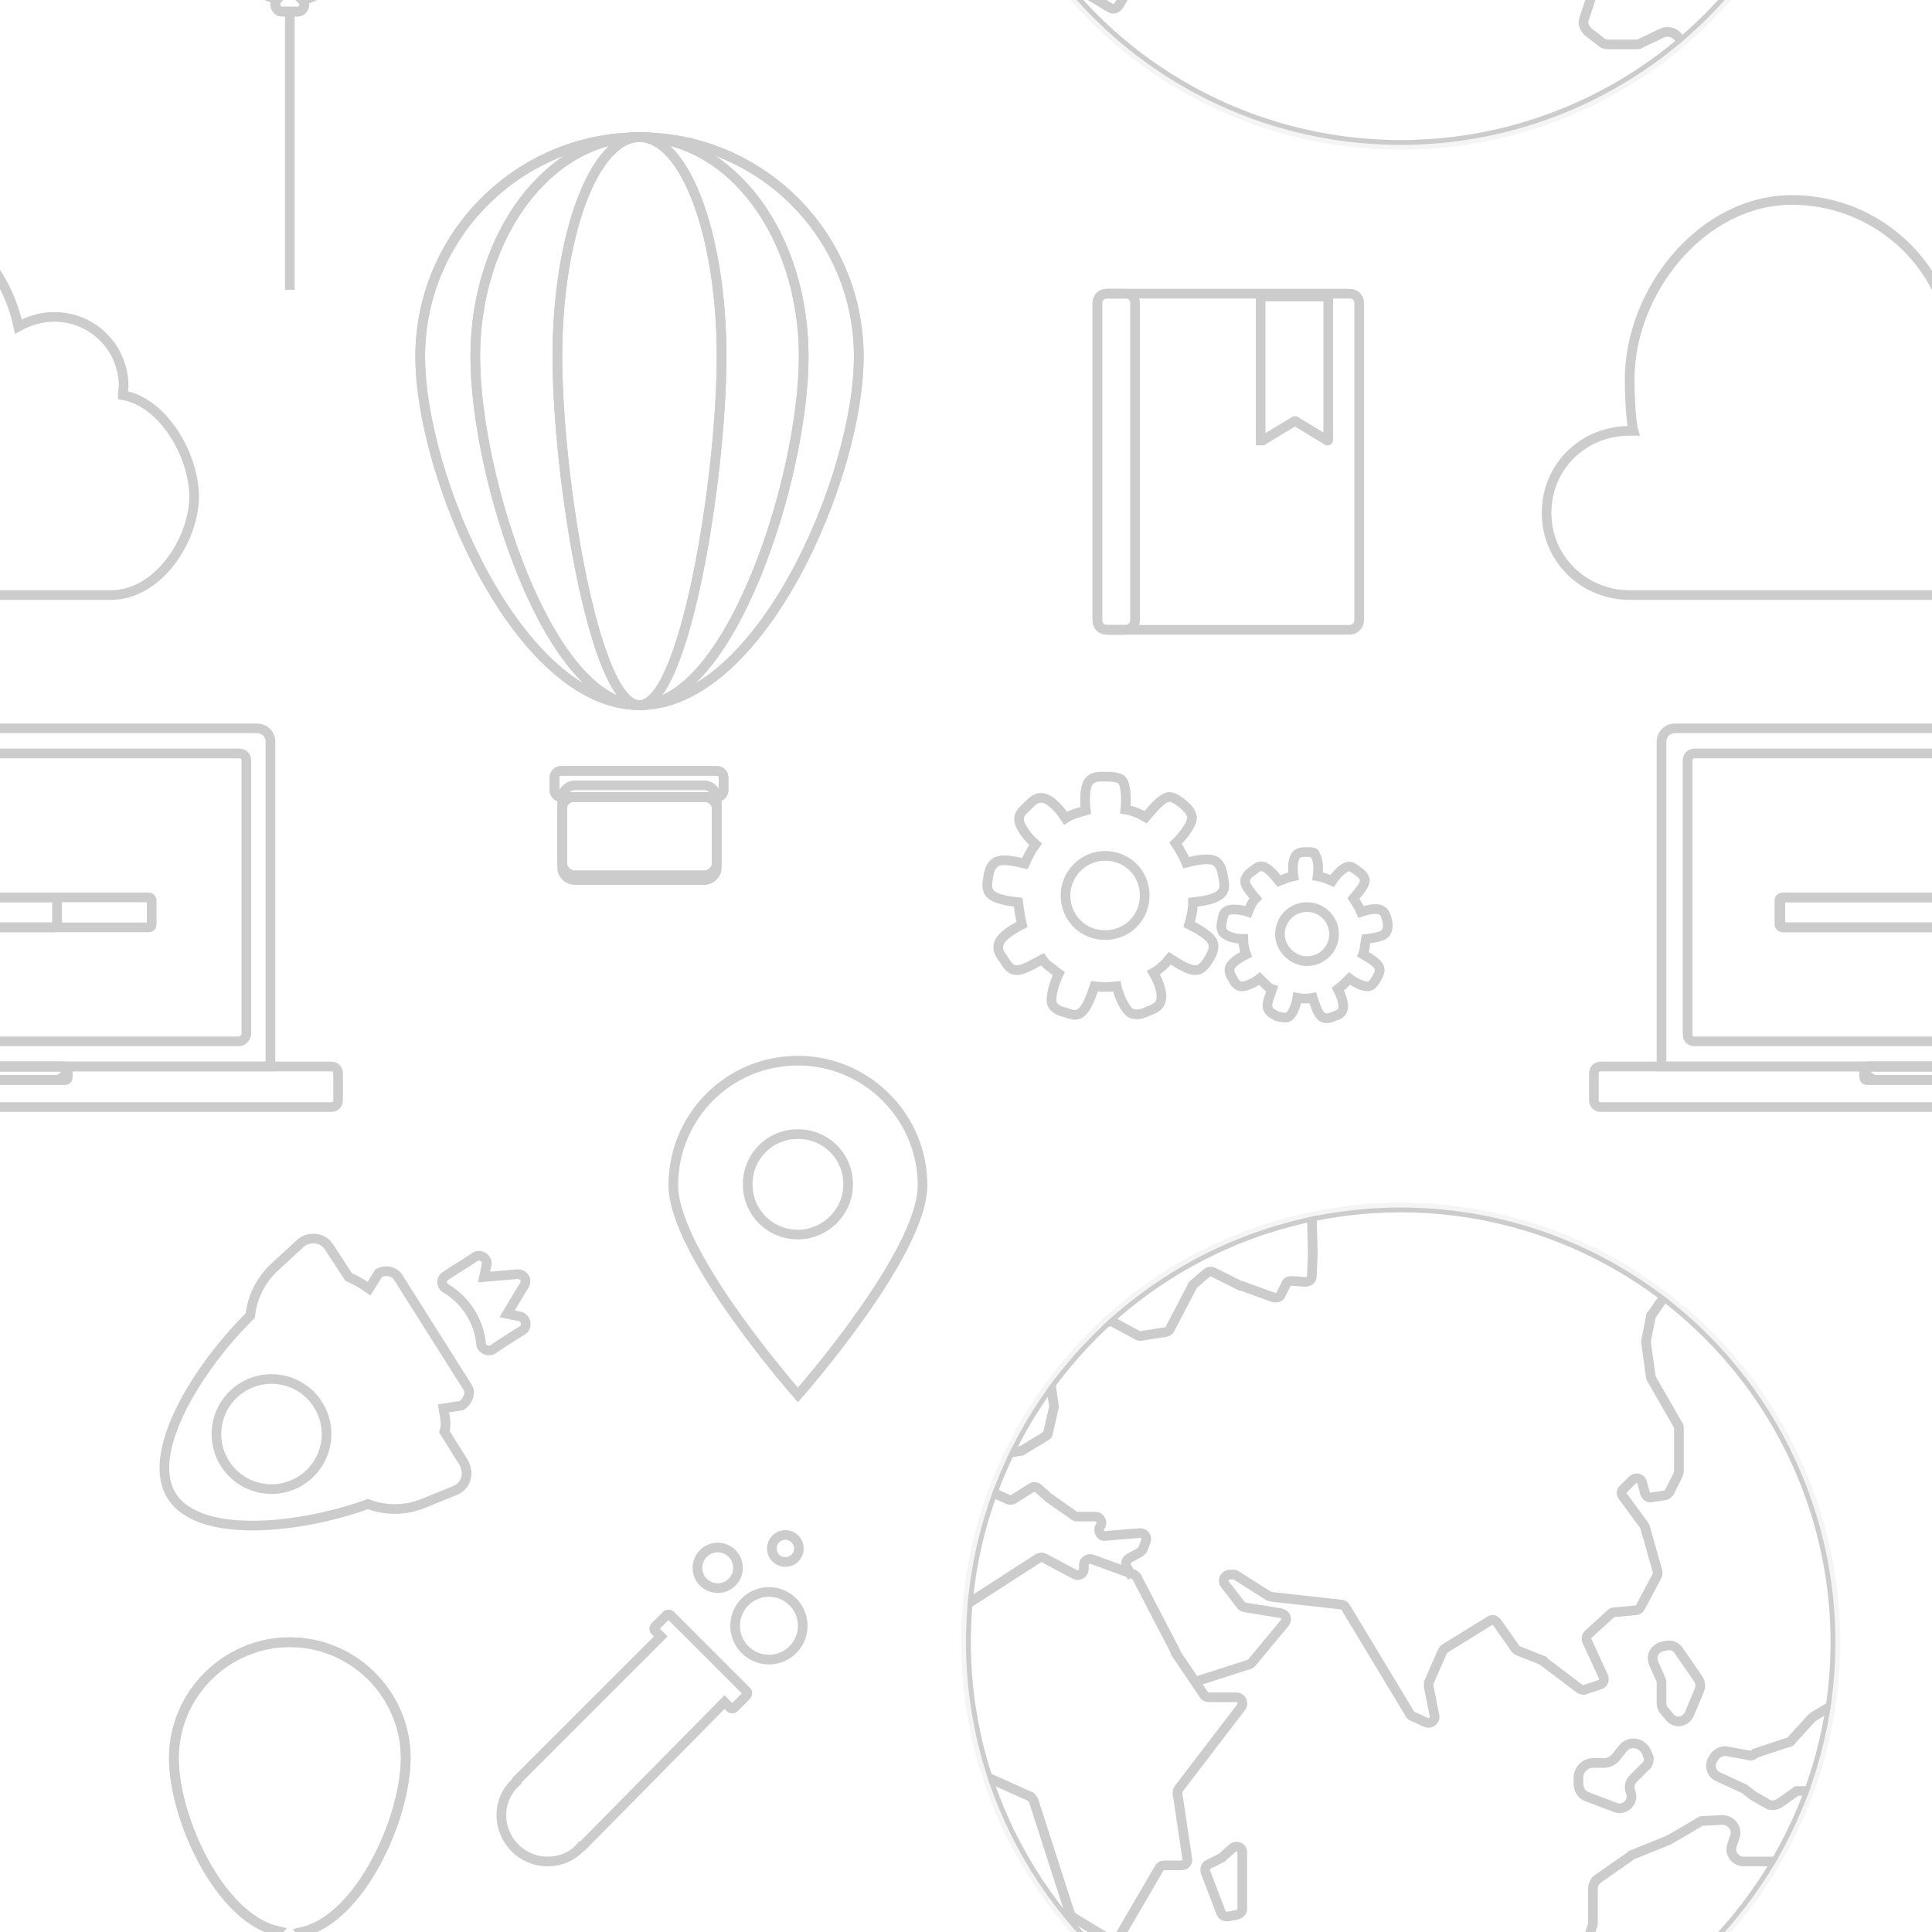 <?xml version="1.0" encoding="utf-8"?>
<!-- Generator: Adobe Illustrator 19.2.0, SVG Export Plug-In . SVG Version: 6.00 Build 0)  -->
<svg version="1.1" id="Layer_1" xmlns="http://www.w3.org/2000/svg" xmlns:xlink="http://www.w3.org/1999/xlink" x="0px" y="0px"
	 viewBox="0 0 200 200" style="enable-background:new 0 0 200 200;" xml:space="preserve">
<style type="text/css">
	.st0{opacity:0.2;clip-path:url(#SVGID_2_);}
	.st1{fill:none;stroke:#000000;stroke-miterlimit:10;}
	.st2{clip-path:url(#XMLID_5_);fill:none;stroke:#000000;stroke-miterlimit:10;}
	.st3{opacity:0.2;}
	.st4{clip-path:url(#XMLID_7_);fill:none;stroke:#000000;stroke-miterlimit:10;}
	.st5{opacity:0.2;clip-path:url(#SVGID_2_);fill:none;stroke:#000000;stroke-miterlimit:10;}
	.st6{clip-path:url(#XMLID_9_);fill:none;stroke:#000000;stroke-miterlimit:10;}
	.st7{clip-path:url(#XMLID_21_);fill:none;stroke:#000000;stroke-miterlimit:10;}
</style>
<g>
	<defs>
		<rect id="SVGID_1_" width="200" height="200"/>
	</defs>
	<clipPath id="SVGID_2_">
		<use xlink:href="#SVGID_1_"  style="overflow:visible;"/>
	</clipPath>
	<g id="XMLID_14_" class="st0">
		<g id="XMLID_77_">
			<g id="XMLID_78_">
				<g id="XMLID_79_">
					<g id="XMLID_89_">
						<path id="XMLID_91_" class="st1" d="M26.6,75.4h-53.2c-0.8,0-1.4,0.6-1.4,1.4v33.6h56V76.8C28,76,27.4,75.4,26.6,75.4"/>
						<path id="XMLID_90_" class="st1" d="M24.7,107.8h-49.3c-0.4,0-0.7-0.3-0.7-0.7V78.7c0-0.4,0.3-0.7,0.7-0.7h49.4
							c0.4,0,0.7,0.3,0.7,0.7v28.4C25.4,107.5,25.1,107.8,24.7,107.8"/>
					</g>
					<g id="XMLID_80_">
						<path id="XMLID_88_" class="st1" d="M34.3,114.6h-68.6c-0.4,0-0.7-0.3-0.7-0.7v-2.8c0-0.4,0.3-0.7,0.7-0.7h68.6
							c0.4,0,0.7,0.3,0.7,0.7v2.8C35,114.3,34.7,114.6,34.3,114.6"/>
						<g id="XMLID_81_">
							<g id="XMLID_82_">
								<g id="XMLID_85_">
									<defs>
										<path id="XMLID_87_" d="M-6.7,111.8H6.7c0.2,0,0.3-0.1,0.3-0.3v-0.8c0-0.2-0.1-0.3-0.3-0.3H-6.7c-0.2,0-0.3,0.1-0.3,0.3
											v0.8C-7,111.7-6.9,111.8-6.7,111.8z"/>
									</defs>
									<clipPath id="XMLID_5_">
										<use xlink:href="#XMLID_87_"  style="overflow:visible;"/>
									</clipPath>
									<path id="XMLID_86_" class="st2" d="M5.6,111.8H-5.6c-0.8,0-1.4-0.6-1.4-1.4H7C7,111.2,6.4,111.8,5.6,111.8"/>
									<use xlink:href="#XMLID_87_"  style="overflow:visible;fill:none;stroke:#000000;stroke-miterlimit:10;"/>
								</g>
								<g id="XMLID_83_">
									<path id="XMLID_84_" class="st1" d="M-6.7,111.8H6.7c0.2,0,0.3-0.1,0.3-0.3v-0.8c0-0.2-0.1-0.3-0.3-0.3H-6.7
										c-0.2,0-0.3,0.1-0.3,0.3v0.8C-7,111.7-6.9,111.8-6.7,111.8z"/>
								</g>
							</g>
						</g>
					</g>
				</g>
			</g>
		</g>
		<path id="XMLID_76_" class="st1" d="M15.4,96h-30.8c-0.2,0-0.3-0.2-0.3-0.3v-2.5c0-0.2,0.2-0.3,0.3-0.3h30.8
			c0.2,0,0.3,0.2,0.3,0.3v2.5C15.7,95.9,15.6,96,15.4,96z"/>
		<path id="XMLID_75_" class="st1" d="M5.6,96h-21.1c-0.2,0-0.3-0.2-0.3-0.3v-2.5c0-0.2,0.2-0.3,0.3-0.3H5.6c0.2,0,0.3,0.2,0.3,0.3
			v2.5C6,95.9,5.8,96,5.6,96z"/>
	</g>
	<g id="XMLID_1_" class="st0">
		<g id="XMLID_2_">
			<g id="XMLID_4_">
				<path id="XMLID_20_" class="st1" d="M88.9,36.9C88.9,49.4,78.7,73,66.2,73c-12.5,0-22.7-23.6-22.7-36.1s10.2-22.7,22.7-22.7
					C78.7,14.2,88.9,24.3,88.9,36.9"/>
				<path id="XMLID_19_" class="st1" d="M88.9,36.9C88.9,49.4,78.7,73,66.2,73c-12.5,0-22.7-23.6-22.7-36.1s10.2-22.7,22.7-22.7
					C78.7,14.2,88.9,24.3,88.9,36.9z"/>
				<path id="XMLID_18_" class="st1" d="M83.2,36.9c0,12.5-7.6,36.1-17,36.1c-9.4,0-17-23.6-17-36.1s7.6-22.7,17-22.7
					C75.6,14.2,83.2,24.3,83.2,36.9"/>
				<path id="XMLID_17_" class="st1" d="M83.2,36.9c0,12.5-7.6,36.1-17,36.1c-9.4,0-17-23.6-17-36.1s7.6-22.7,17-22.7
					C75.6,14.2,83.2,24.3,83.2,36.9z"/>
				<path id="XMLID_16_" class="st1" d="M74.7,36.9c0,12.5-3.8,36.1-8.5,36.1c-4.7,0-8.5-23.6-8.5-36.1s3.8-22.7,8.5-22.7
					C70.9,14.2,74.7,24.3,74.7,36.9"/>
				<path id="XMLID_15_" class="st1" d="M74.7,36.9c0,12.5-3.8,36.1-8.5,36.1c-4.7,0-8.5-23.6-8.5-36.1s3.8-22.7,8.5-22.7
					C70.9,14.2,74.7,24.3,74.7,36.9z"/>
				<path id="XMLID_13_" class="st1" d="M72.9,90.6H59.5c-0.7,0-1.3-0.6-1.3-1.3v-6.7c0-0.7,0.6-1.3,1.3-1.3h13.4
					c0.7,0,1.3,0.6,1.3,1.3v6.7C74.2,90,73.6,90.6,72.9,90.6"/>
				<path id="XMLID_12_" class="st1" d="M72.9,91.1H59.5c-0.7,0-1.3-0.6-1.3-1.2v-6.2c0-0.7,0.6-1.2,1.3-1.2h13.4
					c0.7,0,1.3,0.6,1.3,1.2v6.2C74.2,90.5,73.6,91.1,72.9,91.1z"/>
				<path id="XMLID_11_" class="st1" d="M74.2,82.5H58.1c-0.4,0-0.7-0.3-0.7-0.7v-1.3c0-0.4,0.3-0.7,0.7-0.7h16.1
					c0.4,0,0.7,0.3,0.7,0.7v1.3C74.9,82.2,74.6,82.5,74.2,82.5"/>
				<path id="XMLID_10_" class="st1" d="M74.2,82.5H58.1c-0.4,0-0.7-0.3-0.7-0.7v-1.3c0-0.4,0.3-0.7,0.7-0.7h16.1
					c0.4,0,0.7,0.3,0.7,0.7v1.3C74.9,82.2,74.6,82.5,74.2,82.5z"/>
			</g>
		</g>
	</g>
	<g id="XMLID_39_" class="st0">
		<g id="XMLID_42_">
			<line id="XMLID_44_" class="st1" x1="30" y1="201" x2="30" y2="230"/>
			<path id="XMLID_43_" class="st1" d="M42,182c0-6.6-5.4-12-12-12s-12,5.4-12,12c0,6.2,4.7,16.5,10.7,17.9
				c-0.1,0.1-0.2,0.4-0.2,0.6c0,0.3,0.3,0.7,0.6,0.7h1.8c0.3,0,0.6-0.4,0.6-0.7c0-0.2-0.1-0.4-0.2-0.5C37.3,198.6,42,188.2,42,182z"
				/>
		</g>
		<g id="XMLID_40_">
			<defs>
				<path id="XMLID_41_" d="M42,182c0-6.6-5.4-12-12-12s-12,5.4-12,12c0,6.2,4.7,16.5,10.7,17.9c-0.1,0.1-0.2,0.4-0.2,0.6
					c0,0.3,0.3,0.7,0.6,0.7h1.8c0.3,0,0.6-0.4,0.6-0.7c0-0.2-0.1-0.4-0.2-0.5C37.3,198.6,42,188.2,42,182z"/>
			</defs>
			<clipPath id="XMLID_6_">
				<use xlink:href="#XMLID_41_"  style="overflow:visible;"/>
			</clipPath>
			<use xlink:href="#XMLID_41_"  style="overflow:visible;fill:none;stroke:#000000;stroke-miterlimit:10;"/>
		</g>
	</g>
	<g id="XMLID_45_" class="st0">
		<defs>
			<circle id="XMLID_46_" class="st3" cx="145" cy="170" r="45"/>
		</defs>
		<clipPath id="XMLID_7_">
			<use xlink:href="#XMLID_46_"  style="overflow:visible;"/>
		</clipPath>
		<circle id="XMLID_54_" class="st4" cx="145" cy="170" r="45"/>
		<path id="XMLID_53_" class="st4" d="M99.9,166.2l7.6-4.9c0.2-0.1,0.4-0.1,0.6,0l3.2,1.7c0.4,0.2,0.9-0.1,0.9-0.6v-0.4
			c0-0.4,0.4-0.7,0.8-0.6l4.4,1.6c0.1,0.1,0.3,0.2,0.3,0.3l4,7.7c0,0,0,0,0,0.1l2.9,4.3c0.1,0.2,0.3,0.3,0.5,0.3h2.9
			c0.5,0,0.8,0.6,0.5,1l-6.5,8.5c-0.1,0.1-0.1,0.3-0.1,0.5l1,6.7c0.1,0.4-0.2,0.7-0.6,0.7h-1.8c-0.2,0-0.4,0.1-0.5,0.3l-4.2,7.2
			c-0.2,0.3-0.6,0.4-0.9,0.2l-3.8-2.3c-0.1-0.1-0.2-0.2-0.3-0.3l-3.8-11.8c-0.1-0.2-0.2-0.3-0.3-0.4l-5.8-2.6
			c-0.2-0.1-0.3-0.2-0.3-0.4l-4.4-12c-0.1-0.2,0-0.4,0.1-0.6l3.3-4.1C99.8,166.3,99.8,166.3,99.9,166.2z"/>
		<path id="XMLID_52_" class="st4" d="M127.6,191.3l-1,0.9c0,0-0.1,0.1-0.1,0.1l-1.4,0.7c-0.3,0.1-0.4,0.5-0.3,0.8l1.6,4.2
			c0.1,0.3,0.4,0.4,0.7,0.4l1-0.2c0.3-0.1,0.5-0.3,0.5-0.6v-5.7C128.7,191.2,128,191,127.6,191.3z"/>
		<path id="XMLID_51_" class="st4" d="M123.7,174.1l5.6-1.8c0.1,0,0.2-0.1,0.3-0.2l3.4-4.1c0.3-0.4,0.1-0.9-0.4-1l-3.7-0.6
			c-0.1,0-0.3-0.1-0.4-0.2l-1.7-2.2c-0.3-0.4,0-1,0.5-1h0.4c0.1,0,0.2,0,0.3,0.1l3.3,2.1c0.1,0,0.2,0.1,0.3,0.1l7.2,0.8
			c0.2,0,0.4,0.1,0.5,0.3l6.7,11.1c0.1,0.1,0.2,0.2,0.3,0.2l1.3,0.6c0.5,0.2,1-0.2,0.9-0.7l-0.6-3c0-0.1,0-0.3,0-0.4l1.4-3.2
			c0.1-0.1,0.1-0.2,0.2-0.3l4.7-2.9c0.3-0.2,0.6-0.1,0.8,0.2l1.9,2.7c0.1,0.1,0.2,0.2,0.3,0.2l2.5,1c0.1,0,0.1,0,0.1,0.1l3.7,2.8
			c0.2,0.1,0.4,0.2,0.6,0.1l1.5-0.5c0.4-0.1,0.5-0.5,0.4-0.8l-1.7-3.7c-0.1-0.2-0.1-0.5,0.1-0.7l2.3-2.1c0.1-0.1,0.2-0.2,0.4-0.2
			l2.2-0.2c0.2,0,0.4-0.1,0.5-0.3l1.7-3.2c0.1-0.1,0.1-0.3,0.1-0.5l-1.3-4.6c0-0.1-0.1-0.1-0.1-0.2l-2.2-3c-0.2-0.2-0.2-0.6,0.1-0.8
			l0.9-0.9c0.3-0.3,0.9-0.2,1,0.3l0.3,1.1c0.1,0.3,0.4,0.5,0.7,0.4l1.3-0.2c0.2,0,0.4-0.2,0.5-0.3l0.9-1.8c0-0.1,0.1-0.2,0.1-0.3
			v-4.6c0-0.1,0-0.2-0.1-0.3l-2.7-4.7c0-0.1-0.1-0.1-0.1-0.2l-0.5-3.6c0-0.1,0-0.1,0-0.2l0.5-2.5c0-0.1,0-0.2,0.1-0.2l3.1-4.5
			c0.2-0.3,0.1-0.6-0.1-0.8l-10.7-9.1c-0.1-0.1-0.2-0.1-0.4-0.1l-23.8-1c-0.2,0-0.4,0.1-0.6,0.3l-2.6,4.6c-0.1,0.1-0.1,0.2-0.1,0.3
			l0.1,4c0,0,0,0,0,0l-0.1,2.3c0,0.4-0.3,0.6-0.7,0.6l-1.4-0.1c-0.3,0-0.5,0.1-0.6,0.4l-0.5,1c-0.1,0.3-0.5,0.4-0.8,0.3l-3.3-1.2
			c0,0,0,0-0.1,0l-2.8-1.4c-0.2-0.1-0.5-0.1-0.7,0.1l-1.4,1.2c-0.1,0.1-0.1,0.1-0.1,0.2l-2.3,4.4c-0.1,0.2-0.3,0.3-0.5,0.3l-2.5,0.4
			c-0.1,0-0.3,0-0.4-0.1l-2.4-1.3c-0.1-0.1-0.2-0.1-0.3-0.1l-4.6,0.4c-0.2,0-0.4,0.2-0.5,0.4l-1.4,3.6c0,0.1,0,0.2,0,0.3l0.6,4
			c0,0.1,0,0.2,0,0.2l-0.6,2.6c0,0.2-0.1,0.3-0.3,0.4l-2.3,1.4c-0.1,0-0.2,0.1-0.2,0.1l-3.4,0.5c-0.3,0-0.5,0.3-0.5,0.6v0.9
			c0,0.1,0,0.2,0.1,0.3l1,1.9c0.1,0.1,0.2,0.2,0.3,0.3l1.1,0.5c0.2,0.1,0.4,0.1,0.6,0l1.9-1.2c0.2-0.1,0.5-0.1,0.7,0.1l0.9,0.8
			c0,0,0,0,0.1,0.1l2.7,1.9c0.1,0.1,0.2,0.1,0.4,0.1h1.8c0.5,0,0.8,0.6,0.5,1l0,0c-0.3,0.4,0,1.1,0.5,1l3.6-0.3
			c0.5,0,0.8,0.4,0.6,0.9l-0.3,0.8c-0.1,0.1-0.2,0.2-0.3,0.3l-1.1,0.6c-0.3,0.2-0.4,0.5-0.3,0.8l0.6,1.2"/>
		<path id="XMLID_50_" class="st4" d="M184.7,192.7h-4.2c-0.9,0-1.5-0.9-1.2-1.7l0.3-0.9c0.3-0.8-0.4-1.7-1.3-1.7l-2,0.1
			c-0.2,0-0.4,0.1-0.5,0.2l-2.9,1.7c-0.1,0-0.2,0.1-0.2,0.1L169,192c-0.1,0-0.2,0.1-0.3,0.2l-3.3,2.3c-0.3,0.2-0.5,0.6-0.5,1v3.6
			c0,0.1,0,0.2-0.1,0.4l-0.8,2.5c-0.2,0.5,0,1,0.4,1.4l1.3,1c0.2,0.2,0.5,0.3,0.8,0.3h2.8c0.2,0,0.4,0,0.5-0.1l2.3-1.1
			c0.5-0.2,1.1-0.1,1.5,0.3l0.5,0.6c0.2,0.2,0.5,0.4,0.8,0.4l10.5,0.9c0.3,0,0.6-0.1,0.8-0.2l10.6-7.9c0.9-0.6,0.6-2-0.5-2.2
			l-11.3-2.3C184.9,192.8,184.8,192.7,184.7,192.7z"/>
		<path id="XMLID_61_" class="st4" d="M170.7,182c0,0.3-0.1,0.7-0.4,0.9l-1.2,1.2c-0.4,0.4-0.5,0.9-0.3,1.4l0,0c0.4,1-0.6,2-1.6,1.6
			l-2.9-1.1c-0.6-0.2-0.9-0.8-0.9-1.4v-0.6c0-0.8,0.7-1.5,1.5-1.5h1.2c0.4,0,0.8-0.2,1.1-0.5l0.8-1c0.7-0.9,2.1-0.6,2.5,0.5
			L170.7,182z"/>
		<path id="XMLID_48_" class="st4" d="M173.8,170.9l2,2.9c0.2,0.3,0.3,0.8,0.1,1.2l-1,2.4c-0.4,0.9-1.5,1.1-2.1,0.3l-0.5-0.6
			c-0.2-0.2-0.3-0.5-0.3-0.8v-2c0-0.2,0-0.3-0.1-0.5l-0.7-1.6c-0.3-0.7,0-1.4,0.7-1.7l0.4-0.1C172.9,170.2,173.5,170.4,173.8,170.9z
			"/>
		<path id="XMLID_47_" class="st4" d="M181,181.7l-2.2-0.4c-0.4-0.1-0.9,0.1-1.2,0.4l-0.2,0.3c-0.5,0.6-0.3,1.6,0.4,1.9l2.8,1.3
			l0.9,0.7l1.4,0.8c0.4,0.3,1,0.2,1.4-0.1l1.7-1.2h1.2l7.5,0.6c0.6,0,1.1-0.3,1.3-0.8l2.5-7c0.3-0.8-0.3-1.7-1.2-1.7h-7.3
			c-0.2,0-0.4,0.1-0.6,0.2l-1.5,0.9c-0.1,0.1-0.2,0.1-0.3,0.2l-2.1,2.3c-0.1,0.2-0.3,0.3-0.5,0.3l-3.3,1.1
			C181.4,181.8,181.2,181.8,181,181.7z"/>
		<use xlink:href="#XMLID_46_"  style="overflow:visible;fill:none;stroke:#000000;stroke-miterlimit:10;"/>
	</g>
	<g id="XMLID_55_" class="st0">
		<g id="XMLID_58_">
			<line id="XMLID_60_" class="st1" x1="30" y1="1" x2="30" y2="30"/>
			<path id="XMLID_59_" class="st1" d="M42-18c0-6.6-5.4-12-12-12s-12,5.4-12,12c0,6.2,4.7,16.5,10.7,17.9c-0.1,0.1-0.2,0.4-0.2,0.6
				c0,0.3,0.3,0.7,0.6,0.7h1.8c0.3,0,0.6-0.4,0.6-0.7c0-0.2-0.1-0.4-0.2-0.5C37.3-1.4,42-11.8,42-18z"/>
		</g>
		<g id="XMLID_56_">
			<defs>
				<path id="XMLID_57_" d="M42-18c0-6.6-5.4-12-12-12s-12,5.4-12,12c0,6.2,4.7,16.5,10.7,17.9c-0.1,0.1-0.2,0.4-0.2,0.6
					c0,0.3,0.3,0.7,0.6,0.7h1.8c0.3,0,0.6-0.4,0.6-0.7c0-0.2-0.1-0.4-0.2-0.5C37.3-1.4,42-11.8,42-18z"/>
			</defs>
			<clipPath id="XMLID_8_">
				<use xlink:href="#XMLID_57_"  style="overflow:visible;"/>
			</clipPath>
			<use xlink:href="#XMLID_57_"  style="overflow:visible;fill:none;stroke:#000000;stroke-miterlimit:10;"/>
		</g>
	</g>
	<path id="XMLID_30_" class="st5" d="M212.7,41c0-0.3,0.1-0.6,0.1-0.9c0-4-3.2-7.2-7.2-7.2c-1.3,0-2.6,0.4-3.7,1
		c-1.6-7.6-8.4-13.2-16.4-13.2c-9.3,0-16.8,9.4-16.8,18.6c0,1.2,0.1,4.3,0.4,5.3h-0.4c-4.8,0-8.6,3.7-8.6,8.5c0,4.8,3.9,8.5,8.6,8.5
		h42.8c4.8,0,8.6-5.6,8.6-10.3C220,46.9,216.8,41.6,212.7,41z"/>
	<path id="XMLID_31_" class="st5" d="M12.7,40.9c0-0.3,0.1-0.6,0.1-0.9c0-4-3.2-7.2-7.2-7.2c-1.3,0-2.6,0.4-3.7,1
		c-1.6-7.6-8.4-13.2-16.4-13.2c-9.3,0-16.8,9.4-16.8,18.7c0,1.2,0.1,4.3,0.4,5.3h-0.4c-4.8,0-8.6,3.7-8.6,8.5c0,4.8,3.9,8.5,8.6,8.5
		h42.8c4.8,0,8.6-5.6,8.6-10.3C20,46.9,16.8,41.6,12.7,40.9z"/>
	<g id="XMLID_33_" class="st0">
		<g id="layer1_4_">
			<path id="path4263_4_" class="st1" d="M114.3,80.4c-0.6,0-1.1,0-1.5,0.4c-0.6,0.6-0.5,2.3-0.4,3.1c-0.7,0.2-1.5,0.4-2.1,0.8
				c-0.5-0.8-1.5-2-2.4-2.1c-0.6-0.1-1.1,0.4-1.5,0.8c-0.4,0.4-0.9,0.8-0.9,1.3c-0.1,0.8,1,2.1,1.7,2.7c-0.5,0.7-0.8,1.3-1.1,2
				c-0.9-0.2-2.4-0.6-3.1-0.1c-0.5,0.4-0.6,0.9-0.7,1.5c-0.1,0.6-0.2,1.1,0.1,1.6c0.5,0.7,2.1,0.9,3,1c0.1,0.8,0.2,1.5,0.4,2.3
				c-0.8,0.4-2.2,1.2-2.4,2c-0.2,0.6,0.1,1.1,0.5,1.6c0.3,0.5,0.6,1,1.1,1.1c0.8,0.2,2.1-0.7,2.9-1.1c0.2,0.3,0.5,0.6,0.8,0.8
				c0.3,0.2,0.6,0.5,0.9,0.7c-0.4,0.8-0.9,2.3-0.7,3.1c0.2,0.5,0.8,0.8,1.4,0.9c0.5,0.2,1.1,0.4,1.5,0.1c0.7-0.4,1.2-1.9,1.5-2.8
				c0.8,0.1,1.5,0.1,2.3,0c0.2,0.9,0.8,2.4,1.5,2.8c0.5,0.2,1.1,0.1,1.7-0.2c0.5-0.2,1.1-0.4,1.3-0.9c0.4-0.8-0.2-2.3-0.7-3.1
				c0.7-0.4,1.2-0.9,1.7-1.5c0.8,0.5,2.1,1.4,2.9,1.2c0.5-0.1,0.9-0.7,1.2-1.2c0.3-0.5,0.5-1,0.4-1.5c-0.2-0.8-1.7-1.6-2.5-2
				c0.2-0.7,0.4-1.5,0.4-2.3c0.9-0.1,2.5-0.3,3-1c0.4-0.5,0.2-1.1,0.1-1.7c-0.1-0.6-0.2-1.1-0.7-1.5c-0.7-0.5-2.3-0.1-3.1,0.1
				c-0.3-0.7-0.7-1.4-1.1-2c0.7-0.7,1.7-1.9,1.7-2.7c-0.1-0.6-0.5-1-1-1.4c-0.5-0.4-0.9-0.7-1.4-0.7c-0.8,0.1-1.8,1.4-2.4,2.1
				c-0.7-0.4-1.4-0.7-2.1-0.8c0.1-0.9,0.1-2.6-0.4-3.1C115.6,80.4,115,80.4,114.3,80.4z M114.4,88.6c2.3,0,4.1,1.8,4.1,4.1
				s-1.8,4.1-4.1,4.1c-2.3,0-4.1-1.8-4.1-4.1C110.3,90.5,112.1,88.6,114.4,88.6z"/>
		</g>
	</g>
	<g id="XMLID_32_" class="st0">
		<g id="layer1_3_">
			<path id="path4263_3_" class="st1" d="M135.3,88.2c-0.4,0-0.8,0-1.1,0.3c-0.4,0.4-0.4,1.5-0.3,2.2c-0.5,0.1-1,0.3-1.5,0.5
				c-0.4-0.5-1.1-1.4-1.7-1.5c-0.4-0.1-0.7,0.2-1.1,0.5c-0.3,0.2-0.6,0.5-0.7,0.9c-0.1,0.6,0.7,1.4,1.1,1.9
				c-0.4,0.4-0.6,0.9-0.8,1.4c-0.6-0.2-1.7-0.4-2.2-0.1c-0.4,0.2-0.4,0.7-0.5,1.1c-0.1,0.4-0.1,0.8,0.1,1.1c0.4,0.5,1.4,0.7,2.1,0.7
				c0,0.5,0.1,1.1,0.3,1.6c-0.6,0.3-1.5,0.8-1.7,1.4c-0.1,0.4,0.1,0.8,0.3,1.1c0.2,0.4,0.4,0.7,0.8,0.8c0.5,0.1,1.5-0.4,2-0.8
				c0.2,0.2,0.4,0.4,0.6,0.6c0.2,0.2,0.4,0.4,0.7,0.5c-0.2,0.6-0.7,1.6-0.4,2.1c0.2,0.4,0.6,0.5,0.9,0.7c0.4,0.1,0.8,0.2,1.1,0.1
				c0.5-0.2,0.9-1.3,1-2c0.5,0.1,1.1,0.1,1.6,0c0.2,0.6,0.5,1.7,1,2c0.4,0.2,0.8,0.1,1.2-0.1c0.4-0.1,0.8-0.3,0.9-0.7
				c0.2-0.5-0.2-1.5-0.5-2.1c0.4-0.3,0.8-0.7,1.2-1.1c0.5,0.4,1.5,0.9,2,0.8c0.4-0.1,0.6-0.5,0.8-0.8c0.2-0.4,0.4-0.7,0.3-1.1
				c-0.2-0.6-1.2-1.1-1.7-1.4c0.2-0.5,0.2-1.1,0.3-1.6c0.7-0.1,1.8-0.2,2.1-0.7c0.2-0.4,0.2-0.8,0.1-1.2c-0.1-0.4-0.2-0.8-0.5-1
				c-0.5-0.4-1.6-0.1-2.2,0.1c-0.2-0.5-0.5-0.9-0.8-1.4c0.4-0.5,1.2-1.3,1.2-1.9c-0.1-0.4-0.4-0.7-0.7-0.9c-0.3-0.2-0.6-0.5-1-0.5
				c-0.6,0.1-1.3,0.9-1.7,1.5c-0.5-0.2-0.9-0.4-1.5-0.5c0.1-0.7,0.1-1.8-0.3-2.2C136.2,88.2,135.7,88.2,135.3,88.2z M135.3,93.9
				c1.6,0,2.8,1.3,2.8,2.8c0,1.6-1.3,2.8-2.8,2.8s-2.8-1.3-2.8-2.8C132.5,95.2,133.7,93.9,135.3,93.9z"/>
		</g>
	</g>
	<path id="XMLID_71_" class="st5" d="M82.6,109.8c-7.2,0-12.9,5.8-12.9,12.9s12.9,21.7,12.9,21.7s12.9-14.6,12.9-21.7
		S89.7,109.8,82.6,109.8z M82.6,127.8c-2.9,0-5.2-2.3-5.2-5.2c0-2.9,2.3-5.2,5.2-5.2s5.2,2.3,5.2,5.2
		C87.8,125.5,85.4,127.8,82.6,127.8z"/>
	<g id="XMLID_49_" class="st0">
		<path id="XMLID_65_" class="st1" d="M139.7,65.2h-25.1c-0.6,0-1-0.4-1-1V31.4c0-0.6,0.4-1,1-1h25.1c0.6,0,1,0.4,1,1v32.8
			C140.7,64.8,140.2,65.2,139.7,65.2z"/>
		<path id="XMLID_64_" class="st1" d="M116.5,65.2h-1.9c-0.6,0-1-0.4-1-1V31.4c0-0.6,0.4-1,1-1h1.9c0.6,0,1,0.4,1,1v32.8
			C117.5,64.8,117,65.2,116.5,65.2z"/>
		<path id="XMLID_38_" class="st1" d="M130.7,45.6l3.3-2c0,0,0.1,0,0.1,0l3.3,2c0.1,0,0.1,0,0.1-0.1V30.8c0,0,0-0.1-0.1-0.1h-6.8
			c0,0-0.1,0-0.1,0.1v14.8C130.6,45.6,130.7,45.6,130.7,45.6z"/>
	</g>
	<g id="XMLID_62_" class="st0">
		<defs>
			<circle id="XMLID_63_" class="st3" cx="145" cy="-30" r="45"/>
		</defs>
		<clipPath id="XMLID_9_">
			<use xlink:href="#XMLID_63_"  style="overflow:visible;"/>
		</clipPath>
		<circle id="XMLID_93_" class="st6" cx="145" cy="-30" r="45"/>
		<path id="XMLID_92_" class="st6" d="M99.9-33.8l7.6-4.9c0.2-0.1,0.4-0.1,0.6,0l3.2,1.7c0.4,0.2,0.9-0.1,0.9-0.6v-0.4
			c0-0.4,0.4-0.7,0.8-0.6l4.4,1.6c0.1,0.1,0.3,0.2,0.3,0.3l4,7.7c0,0,0,0,0,0.1l2.9,4.3c0.1,0.2,0.3,0.3,0.5,0.3h2.9
			c0.5,0,0.8,0.6,0.5,1l-6.5,8.5c-0.1,0.1-0.1,0.3-0.1,0.5l1,6.7c0.1,0.4-0.2,0.7-0.6,0.7h-1.8c-0.2,0-0.4,0.1-0.5,0.3l-4.2,7.2
			c-0.2,0.3-0.6,0.4-0.9,0.2l-3.8-2.3c-0.1-0.1-0.2-0.2-0.3-0.3l-3.8-11.8c-0.1-0.2-0.2-0.3-0.3-0.4l-5.8-2.6
			c-0.2-0.1-0.3-0.2-0.3-0.4l-4.4-12c-0.1-0.2,0-0.4,0.1-0.6l3.3-4.1C99.8-33.7,99.8-33.7,99.9-33.8z"/>
		<path id="XMLID_74_" class="st6" d="M127.6-8.7l-1,0.9c0,0-0.1,0.1-0.1,0.1L125.1-7c-0.3,0.1-0.4,0.5-0.3,0.8l1.6,4.2
			c0.1,0.3,0.4,0.4,0.7,0.4l1-0.2c0.3-0.1,0.5-0.3,0.5-0.6v-5.7C128.7-8.8,128-9,127.6-8.7z"/>
		<path id="XMLID_70_" class="st6" d="M123.7-25.9l5.6-1.8c0.1,0,0.2-0.1,0.3-0.2l3.4-4.1c0.3-0.4,0.1-0.9-0.4-1l-3.7-0.6
			c-0.1,0-0.3-0.1-0.4-0.2l-1.7-2.2c-0.3-0.4,0-1,0.5-1h0.4c0.1,0,0.2,0,0.3,0.1l3.3,2.1c0.1,0,0.2,0.1,0.3,0.1l7.2,0.8
			c0.2,0,0.4,0.1,0.5,0.3l6.7,11.1c0.1,0.1,0.2,0.2,0.3,0.2l1.3,0.6c0.5,0.2,1-0.2,0.9-0.7l-0.6-3c0-0.1,0-0.3,0-0.4l1.4-3.2
			c0.1-0.1,0.1-0.2,0.2-0.3l4.7-2.9c0.3-0.2,0.6-0.1,0.8,0.2l1.9,2.7c0.1,0.1,0.2,0.2,0.3,0.2l2.5,1c0.1,0,0.1,0,0.1,0.1l3.7,2.8
			c0.2,0.1,0.4,0.2,0.6,0.1l1.5-0.5c0.4-0.1,0.5-0.5,0.4-0.8l-1.7-3.7c-0.1-0.2-0.1-0.5,0.1-0.7l2.3-2.1c0.1-0.1,0.2-0.2,0.4-0.2
			l2.2-0.2c0.2,0,0.4-0.1,0.5-0.3l1.7-3.2c0.1-0.1,0.1-0.3,0.1-0.5l-1.3-4.6c0-0.1-0.1-0.1-0.1-0.2l-2.2-3c-0.2-0.2-0.2-0.6,0.1-0.8
			l0.9-0.9c0.3-0.3,0.9-0.2,1,0.3l0.3,1.1c0.1,0.3,0.4,0.5,0.7,0.4l1.3-0.2c0.2,0,0.4-0.2,0.5-0.3l0.9-1.8c0-0.1,0.1-0.2,0.1-0.3
			v-4.6c0-0.1,0-0.2-0.1-0.3l-2.7-4.7c0-0.1-0.1-0.1-0.1-0.2l-0.5-3.6c0-0.1,0-0.1,0-0.2l0.5-2.5c0-0.1,0-0.2,0.1-0.2l3.1-4.5
			c0.2-0.3,0.1-0.6-0.1-0.8l-10.7-9.1c-0.1-0.1-0.2-0.1-0.4-0.1l-23.8-1c-0.2,0-0.4,0.1-0.6,0.3l-2.6,4.6c-0.1,0.1-0.1,0.2-0.1,0.3
			l0.1,4c0,0,0,0,0,0l-0.1,2.3c0,0.4-0.3,0.6-0.7,0.6l-1.4-0.1c-0.3,0-0.5,0.1-0.6,0.4l-0.5,1c-0.1,0.3-0.5,0.4-0.8,0.3l-3.3-1.2
			c0,0,0,0-0.1,0l-2.8-1.4c-0.2-0.1-0.5-0.1-0.7,0.1l-1.4,1.2c-0.1,0.1-0.1,0.1-0.1,0.2l-2.3,4.4c-0.1,0.2-0.3,0.3-0.5,0.3l-2.5,0.4
			c-0.1,0-0.3,0-0.4-0.1l-2.4-1.3c-0.1-0.1-0.2-0.1-0.3-0.1l-4.6,0.4c-0.2,0-0.4,0.2-0.5,0.4l-1.4,3.6c0,0.1,0,0.2,0,0.3l0.6,4
			c0,0.1,0,0.2,0,0.2l-0.6,2.6c0,0.2-0.1,0.3-0.3,0.4l-2.3,1.4c-0.1,0-0.2,0.1-0.2,0.1l-3.4,0.5c-0.3,0-0.5,0.3-0.5,0.6v0.9
			c0,0.1,0,0.2,0.1,0.3l1,1.9c0.1,0.1,0.2,0.2,0.3,0.3l1.1,0.5c0.2,0.1,0.4,0.1,0.6,0l1.9-1.2c0.2-0.1,0.5-0.1,0.7,0.1l0.9,0.8
			c0,0,0,0,0.1,0.1l2.7,1.9c0.1,0.1,0.2,0.1,0.4,0.1h1.8c0.5,0,0.8,0.6,0.5,1v0c-0.3,0.4,0,1.1,0.5,1l3.6-0.3c0.5,0,0.8,0.4,0.6,0.9
			l-0.3,0.8c-0.1,0.1-0.2,0.2-0.3,0.3l-1.1,0.6c-0.3,0.2-0.4,0.5-0.3,0.8l0.6,1.2"/>
		<path id="XMLID_69_" class="st6" d="M184.7-7.3h-4.2c-0.9,0-1.5-0.9-1.2-1.7l0.3-0.9c0.3-0.8-0.4-1.7-1.3-1.7l-2,0.1
			c-0.2,0-0.4,0.1-0.5,0.2L173-9.4c-0.1,0-0.2,0.1-0.2,0.1L169-8c-0.1,0-0.2,0.1-0.3,0.2l-3.3,2.3c-0.3,0.2-0.5,0.6-0.5,1v3.6
			c0,0.1,0,0.2-0.1,0.4L164,1.9c-0.2,0.5,0,1,0.4,1.4l1.3,1c0.2,0.2,0.5,0.3,0.8,0.3h2.8c0.2,0,0.4,0,0.5-0.1l2.3-1.1
			c0.5-0.2,1.1-0.1,1.5,0.3l0.5,0.6c0.2,0.2,0.5,0.4,0.8,0.4l10.5,0.9c0.3,0,0.6-0.1,0.8-0.2l10.6-7.9c0.9-0.6,0.6-2-0.5-2.2
			l-11.3-2.3C184.9-7.2,184.8-7.3,184.7-7.3z"/>
		<path id="XMLID_68_" class="st6" d="M170.7-18c0,0.3-0.1,0.7-0.4,0.9l-1.2,1.2c-0.4,0.4-0.5,0.9-0.3,1.4v0c0.4,1-0.6,2-1.6,1.6
			l-2.9-1.1c-0.6-0.2-0.9-0.8-0.9-1.4v-0.6c0-0.8,0.7-1.5,1.5-1.5h1.2c0.4,0,0.8-0.2,1.1-0.5l0.8-1c0.7-0.9,2.1-0.6,2.5,0.5
			L170.7-18z"/>
		<path id="XMLID_67_" class="st6" d="M173.8-29.1l2,2.9c0.2,0.3,0.3,0.8,0.1,1.2l-1,2.4c-0.4,0.9-1.5,1.1-2.1,0.3l-0.5-0.6
			c-0.2-0.2-0.3-0.5-0.3-0.8v-2c0-0.2,0-0.3-0.1-0.5l-0.7-1.6c-0.3-0.7,0-1.4,0.7-1.7l0.4-0.1C172.9-29.8,173.5-29.6,173.8-29.1z"/>
		<path id="XMLID_66_" class="st6" d="M181-18.3l-2.2-0.4c-0.4-0.1-0.9,0.1-1.2,0.4l-0.2,0.3c-0.5,0.6-0.3,1.6,0.4,1.9l2.8,1.3
			l0.9,0.7l1.4,0.8c0.4,0.3,1,0.2,1.4-0.1l1.7-1.2h1.2l7.5,0.6c0.6,0,1.1-0.3,1.3-0.8l2.5-7c0.3-0.8-0.3-1.7-1.2-1.7h-7.3
			c-0.2,0-0.4,0.1-0.6,0.2l-1.5,0.9c-0.1,0.1-0.2,0.1-0.3,0.2l-2.1,2.3c-0.1,0.2-0.3,0.3-0.5,0.3l-3.3,1.1
			C181.4-18.2,181.2-18.2,181-18.3z"/>
		<use xlink:href="#XMLID_63_"  style="overflow:visible;fill:none;stroke:#000000;stroke-miterlimit:10;"/>
	</g>
	<g id="XMLID_94_" class="st0">
		<g id="XMLID_97_">
			<g id="XMLID_98_">
				<g id="XMLID_99_">
					<g id="XMLID_109_">
						<path id="XMLID_111_" class="st1" d="M226.6,75.4h-53.2c-0.8,0-1.4,0.6-1.4,1.4v33.6h56V76.8C228,76,227.4,75.4,226.6,75.4"/>
						<path id="XMLID_110_" class="st1" d="M224.7,107.8h-49.3c-0.4,0-0.7-0.3-0.7-0.7V78.7c0-0.4,0.3-0.7,0.7-0.7h49.4
							c0.4,0,0.7,0.3,0.7,0.7v28.4C225.4,107.5,225.1,107.8,224.7,107.8"/>
					</g>
					<g id="XMLID_100_">
						<path id="XMLID_108_" class="st1" d="M234.3,114.6h-68.6c-0.4,0-0.7-0.3-0.7-0.7v-2.8c0-0.4,0.3-0.7,0.7-0.7h68.6
							c0.4,0,0.7,0.3,0.7,0.7v2.8C235,114.3,234.7,114.6,234.3,114.6"/>
						<g id="XMLID_101_">
							<g id="XMLID_102_">
								<g id="XMLID_105_">
									<defs>
										<path id="XMLID_107_" d="M193.3,111.8h13.4c0.2,0,0.3-0.1,0.3-0.3v-0.8c0-0.2-0.1-0.3-0.3-0.3h-13.4
											c-0.2,0-0.3,0.1-0.3,0.3v0.8C193,111.7,193.1,111.8,193.3,111.8z"/>
									</defs>
									<clipPath id="XMLID_21_">
										<use xlink:href="#XMLID_107_"  style="overflow:visible;"/>
									</clipPath>
									<path id="XMLID_106_" class="st7" d="M205.6,111.8h-11.2c-0.8,0-1.4-0.6-1.4-1.4h14C207,111.2,206.4,111.8,205.6,111.8"/>
									<use xlink:href="#XMLID_107_"  style="overflow:visible;fill:none;stroke:#000000;stroke-miterlimit:10;"/>
								</g>
								<g id="XMLID_103_">
									<path id="XMLID_104_" class="st1" d="M193.3,111.8h13.4c0.2,0,0.3-0.1,0.3-0.3v-0.8c0-0.2-0.1-0.3-0.3-0.3h-13.4
										c-0.2,0-0.3,0.1-0.3,0.3v0.8C193,111.7,193.1,111.8,193.3,111.8z"/>
								</g>
							</g>
						</g>
					</g>
				</g>
			</g>
		</g>
		<path id="XMLID_96_" class="st1" d="M215.4,96h-30.8c-0.2,0-0.3-0.2-0.3-0.3v-2.5c0-0.2,0.2-0.3,0.3-0.3h30.8
			c0.2,0,0.3,0.2,0.3,0.3v2.5C215.7,95.9,215.6,96,215.4,96z"/>
		<path id="XMLID_95_" class="st1" d="M205.6,96h-21.1c-0.2,0-0.3-0.2-0.3-0.3v-2.5c0-0.2,0.2-0.3,0.3-0.3h21.1
			c0.2,0,0.3,0.2,0.3,0.3v2.5C206,95.9,205.8,96,205.6,96z"/>
	</g>
	<path id="XMLID_114_" class="st5" d="M31,128.8l-2.6,2.4c-1.4,1.3-2.3,3.1-2.5,5c-5.3,5.2-11,14.2-8.1,18.7
		c2.9,4.5,13.4,3.3,20.3,0.8c1.8,0.7,3.9,0.7,5.8-0.1l3.2-1.3c1.2-0.5,1.5-1.8,0.9-2.9l-2-3.2c0.3-0.9,0-1.6-0.1-2.4l1.9-0.3
		c0.6-0.4,1-1.3,0.6-1.9l-7.2-11.4c-0.4-0.6-1.3-0.8-2-0.4l-1,1.6c-0.7-0.5-1.4-0.9-2.1-1.2l-2.1-3.2
		C33.4,128.1,31.9,127.9,31,128.8z"/>

		<ellipse id="XMLID_113_" transform="matrix(0.846 -0.533 0.533 0.846 -74.819 37.799)" class="st5" cx="28.1" cy="148.5" rx="5.7" ry="5.7"/>
	<path id="XMLID_112_" class="st5" d="M51,139.7c-0.5,0.3-1.2-0.1-1.2-0.6c-0.2-2.3-1.6-4.5-3.6-5.7c-0.5-0.2-0.6-1-0.1-1.3
		c1-0.7,2.1-1.3,3.1-2c0.5-0.3,1.2,0.1,1.2,0.7c-0.1,0.5-0.2,0.9-0.3,1.4c1.2-0.1,2.4-0.2,3.5-0.3c0.6,0,1,0.6,0.7,1.1
		c-0.6,1-1.2,2-1.8,3c0.5,0.1,0.9,0.2,1.4,0.3c0.6,0.2,0.7,1.1,0.2,1.4C53,138.4,52,139,51,139.7z"/>
	<g id="XMLID_119_" class="st0">
		<g id="Layer_1_1_">
			<path id="XMLID_115_" class="st1" d="M77.3,175.1l-0.8-0.8l-6.3-6.3l-0.8-0.8c-0.1-0.1-0.3-0.1-0.4,0l-1.2,1.2
				c-0.1,0.1-0.1,0.3,0,0.4l0.6,0.6l-14.9,14.9c0,0,0,0,0,0.1c-1,0.9-1.6,2.1-1.6,3.5c0,2.6,2.1,4.8,4.8,4.8c1.4,0,2.7-0.6,3.5-1.6
				c0,0,0,0,0.1,0L75,176.2l0.6,0.6c0.1,0.1,0.3,0.1,0.4,0l1.2-1.2C77.4,175.4,77.4,175.2,77.3,175.1z"/>
		</g>
		<circle id="XMLID_116_" class="st1" cx="74.3" cy="162.3" r="2.1"/>
		<circle id="XMLID_117_" class="st1" cx="79.6" cy="168.3" r="3.5"/>
		<circle id="XMLID_118_" class="st1" cx="81.3" cy="160.3" r="1.4"/>
	</g>
</g>
</svg>
